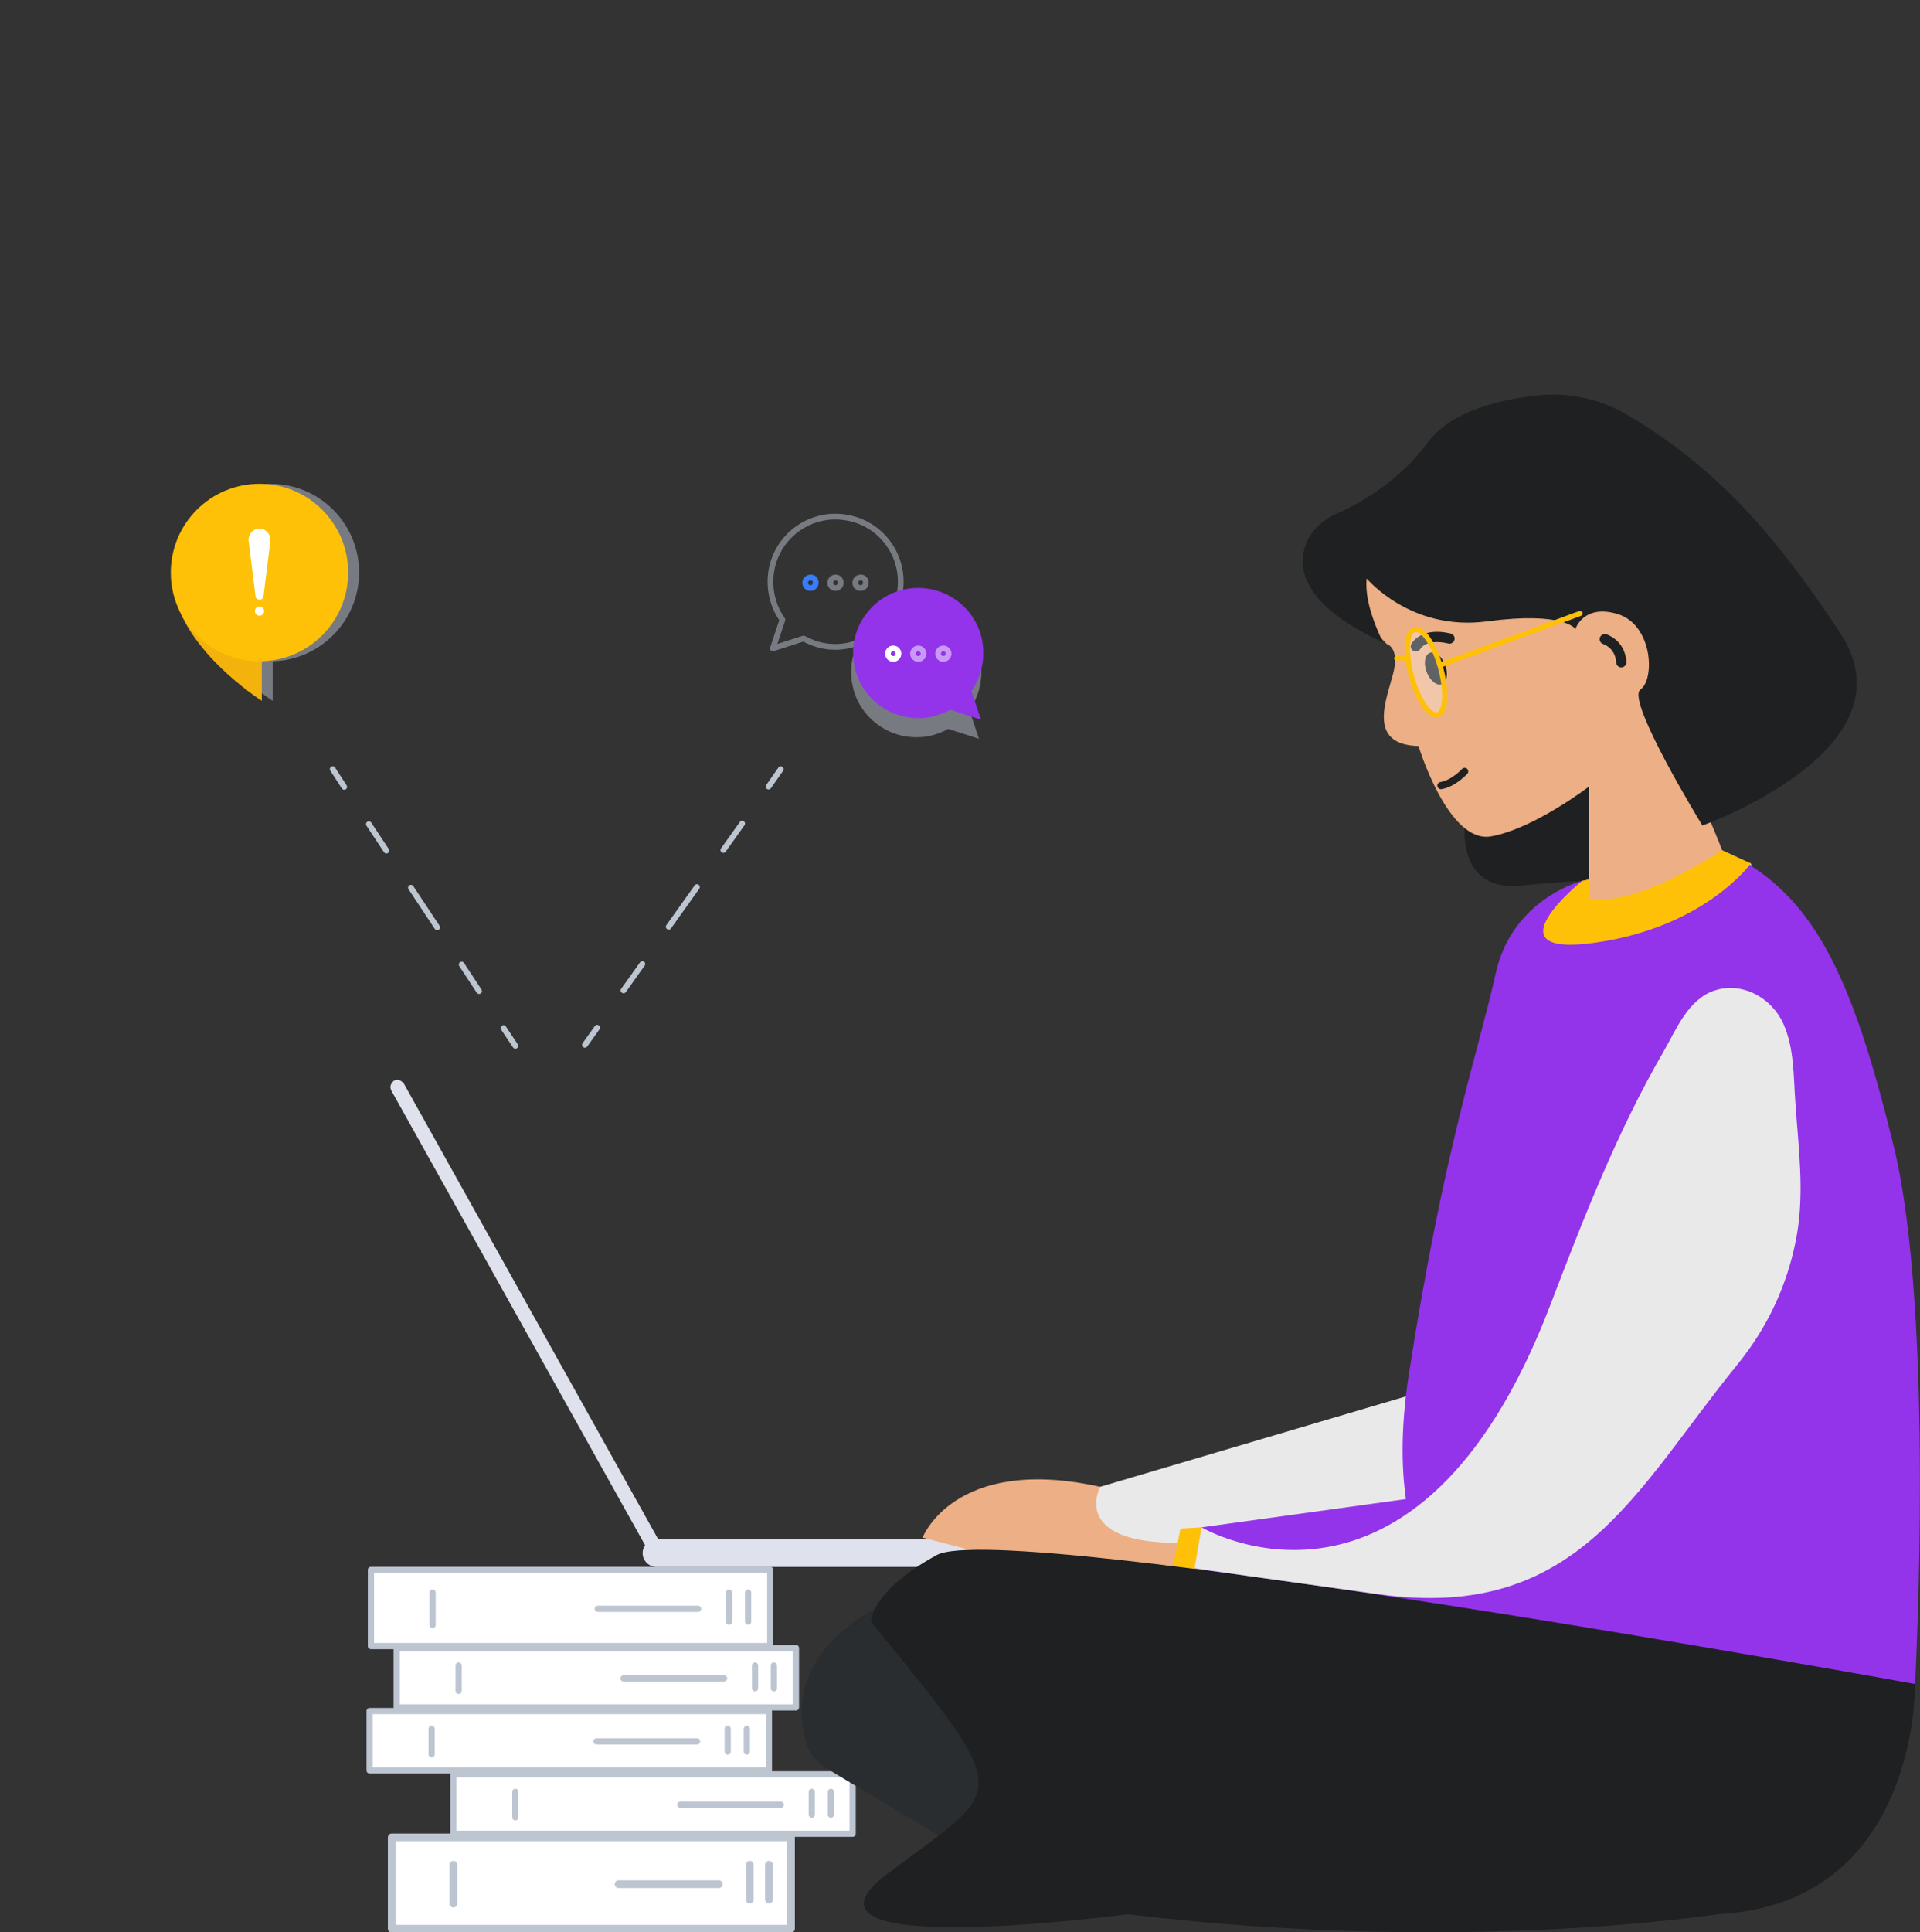 <svg xmlns="http://www.w3.org/2000/svg" xmlns:xlink="http://www.w3.org/1999/xlink" x="0px" y="0px" viewBox="0 0 582.3 585.8" style="enable-background:new 0 0 582.3 585.8;" xml:space="preserve" width="582.3"  height="585.8" >
<rect x="0" y="0" width="582.3" height="585.8" fill="#333333" stroke="none"/>
<style type="text/css">
	.knowledgebase-community-0{fill:#FFFFFF;stroke:#BDC5D1;stroke-width:1.884;stroke-linecap:round;stroke-linejoin:round;stroke-miterlimit:10;}
	.knowledgebase-community-1{fill:#FFFFFF;stroke:#BDC5D1;stroke-width:2.338;stroke-linecap:round;stroke-linejoin:round;stroke-miterlimit:10;}
	.knowledgebase-community-2{fill:#1E2022;}
	.knowledgebase-community-3{fill:#DFE2EC;}
	.knowledgebase-community-4{fill:#EDAF85;}
	.knowledgebase-community-5{fill:#fff;}
	.knowledgebase-community-6{opacity:0.1;fill:#1E2022;}
	.knowledgebase-community-7{fill:#9333ea;}
	.knowledgebase-community-8{fill:#FFC107;}
	.knowledgebase-community-9{fill:none;stroke:#1E2022;stroke-width:3.109;stroke-linecap:round;stroke-linejoin:round;stroke-miterlimit:10;}
	.knowledgebase-community-10{fill:none;stroke:#1E2022;stroke-width:2.175;stroke-linecap:round;stroke-linejoin:round;stroke-miterlimit:10;}
	.knowledgebase-community-11{fill:#292D30;}
	.knowledgebase-community-12{fill:#E7EAF3;}
	.knowledgebase-community-13{fill:#FFFFFF;fill-opacity:0.3;stroke:#FFC107;stroke-width:1.555;stroke-linecap:round;stroke-linejoin:round;stroke-miterlimit:10;}
	.knowledgebase-community-14{fill:#FFFFFF;stroke:#FFC107;stroke-width:1.555;stroke-linecap:round;stroke-linejoin:round;stroke-miterlimit:10;}
	.knowledgebase-community-15{fill:none;stroke:#FFC107;stroke-width:1.555;stroke-linecap:round;stroke-linejoin:round;stroke-miterlimit:10;}
	.knowledgebase-community-16{fill:none;stroke:#377DFF;stroke-width:1.73;stroke-linecap:round;stroke-linejoin:round;stroke-miterlimit:10;}
	.knowledgebase-community-17{opacity:0.5;fill:none;stroke:#BDC5D1;stroke-width:1.73;stroke-linecap:round;stroke-linejoin:round;stroke-miterlimit:10;}
	.knowledgebase-community-18{opacity:0.5;fill:#BDC5D1;}
	.knowledgebase-community-19{opacity:0.5;fill:none;stroke:#FFFFFF;stroke-width:1.73;stroke-linecap:round;stroke-linejoin:round;stroke-miterlimit:10;}
	.knowledgebase-community-20{fill:none;stroke:#FFFFFF;stroke-width:1.73;stroke-linecap:round;stroke-linejoin:round;stroke-miterlimit:10;}
	.knowledgebase-community-21{fill:#F4B20C;}
	.knowledgebase-community-22{fill:#FFFFFF;}
	.knowledgebase-community-23{fill:none;stroke:#BDC5D1;stroke-width:1.729;stroke-linecap:round;stroke-miterlimit:10;}
	.knowledgebase-community-24{fill:none;stroke:#BDC5D1;stroke-width:1.729;stroke-linecap:round;stroke-miterlimit:10;stroke-dasharray:9.849,13.789;}
	.knowledgebase-community-25{fill:none;stroke:#BDC5D1;stroke-width:1.729;stroke-linecap:round;stroke-miterlimit:10;stroke-dasharray:14.773,13.789,9.849,13.789;}
	.knowledgebase-community-26{fill:none;stroke:#BDC5D1;stroke-width:1.729;stroke-linecap:round;stroke-miterlimit:10;stroke-dasharray:9.629,13.481;}
	.knowledgebase-community-27{fill:none;stroke:#BDC5D1;stroke-width:1.729;stroke-linecap:round;stroke-miterlimit:10;stroke-dasharray:14.444,13.481,9.629,13.481;}
</style>
<g>
	<rect x="120.3" y="499.7" class="knowledgebase-community-0" width="121.1" height="18"/>
	<line class="knowledgebase-community-0" x1="139.1" y1="505" x2="139.1" y2="512.7"/>
	<line class="knowledgebase-community-0" x1="229" y1="505" x2="229" y2="511.9"/>
	<line class="knowledgebase-community-0" x1="234.7" y1="505" x2="234.7" y2="511.9"/>
	<line class="knowledgebase-community-0" x1="189.1" y1="508.9" x2="219.6" y2="508.9"/>
</g>
<g>
	<rect x="112.5" y="476" class="knowledgebase-community-0" width="121.1" height="23.1"/>
	<line class="knowledgebase-community-0" x1="131.2" y1="482.9" x2="131.2" y2="492.7"/>
	<line class="knowledgebase-community-0" x1="221.1" y1="482.9" x2="221.1" y2="491.7"/>
	<line class="knowledgebase-community-0" x1="226.9" y1="482.9" x2="226.9" y2="491.7"/>
	<line class="knowledgebase-community-0" x1="181.3" y1="487.8" x2="211.7" y2="487.8"/>
</g>
<g>
	<rect x="118.8" y="557.1" class="knowledgebase-community-1" width="121.1" height="27.7"/>
	<line class="knowledgebase-community-1" x1="137.5" y1="565.4" x2="137.5" y2="577.2"/>
	<line class="knowledgebase-community-1" x1="227.4" y1="565.4" x2="227.4" y2="576"/>
	<line class="knowledgebase-community-1" x1="233.2" y1="565.4" x2="233.2" y2="576"/>
	<line class="knowledgebase-community-1" x1="187.6" y1="571.3" x2="218" y2="571.3"/>
</g>
<g>
	<rect x="137.5" y="538" class="knowledgebase-community-0" width="121.1" height="18"/>
	<line class="knowledgebase-community-0" x1="156.3" y1="543.3" x2="156.3" y2="551"/>
	<line class="knowledgebase-community-0" x1="246.2" y1="543.3" x2="246.2" y2="550.2"/>
	<line class="knowledgebase-community-0" x1="252" y1="543.3" x2="252" y2="550.2"/>
	<line class="knowledgebase-community-0" x1="206.3" y1="547.2" x2="236.8" y2="547.2"/>
</g>
<g>
	<rect x="112.1" y="518.8" class="knowledgebase-community-0" width="121.1" height="18"/>
	<line class="knowledgebase-community-0" x1="130.9" y1="524.2" x2="130.9" y2="531.9"/>
	<line class="knowledgebase-community-0" x1="220.7" y1="524.2" x2="220.7" y2="531.1"/>
	<line class="knowledgebase-community-0" x1="226.5" y1="524.2" x2="226.5" y2="531.1"/>
	<line class="knowledgebase-community-0" x1="180.9" y1="528" x2="211.4" y2="528"/>
</g>
<path class="knowledgebase-community-2" d="M444.4,248.9c0,0-3.5,21.7,17.1,19.6c20.5-2.1,34.7-1.9,34.7-1.9l-5.2-41.8L444.4,248.9z"/>
<path class="knowledgebase-community-3" d="M200.9,472L200.9,472c-1.5,0.7-3,0.7-3.7-0.7l-78.5-140.6c-0.7-1.5,0-2.2,0.7-3l0,0c1.5-0.7,2.2,0,3,0.7  L200.9,469C202.4,469.8,201.6,471.3,200.9,472z"/>
<path class="knowledgebase-community-3" d="M366.2,475.1H199.1c-2.3,0-4.2-1.9-4.2-4.2l0,0c0-2.3,1.9-4.2,4.2-4.2h167.1c2.3,0,4.2,1.9,4.2,4.2l0,0  C370.4,473.3,368.5,475.1,366.2,475.1z"/>
<path class="knowledgebase-community-4" d="M279.8,466.2c0,0,9.5-24.8,52.9-15.6c43.4,9.2,25.3,24.5,25.3,24.5l-64-5.2L279.8,466.2z"/>
<path class="knowledgebase-community-5 fill-primary-lighter" d="M436.2,420.5l-102.5,30.3c0,0-10.3,18.6,28.5,16.9s82.5-19.1,82.5-19.1L436.2,420.5z"/>
<path class="knowledgebase-community-6" d="M436.2,420.5l-102.5,30.3c0,0-10.3,18.6,28.5,16.9s82.5-19.1,82.5-19.1L436.2,420.5z"/>
<path class="knowledgebase-community-7 fill-primary" d="M479.8,267.1c0,0-21.2,5.3-26.2,28.1c-5,22.8-15.7,52.9-26.3,121.3s26.2,79.2,26.2,79.2s52.1,17.3,78.8,15  c26.6-2.3,48.5,0,48.5,0s6.1-111.9-6.5-163.3s-24.2-77.1-51.9-89.5L479.8,267.1z"/>
<path class="knowledgebase-community-8" d="M479.8,267.1c0,0-29.1,23.5,4.2,18.7s47-24,47-24l-8.7-4L479.8,267.1z"/>
<path class="knowledgebase-community-4" d="M420.6,195.3c0,0,4,1,1.9,9c-2.1,8.1-7.9,21.5,7.7,21.9c0,0,9,29.7,22,27.4c13-2.3,29.7-15.1,29.7-15.1v33.9  c0,0,11.5,4,40.4-14.6c0,0-14.4-37.7-25.1-44.9l12.8-14.7L486.3,168h-75.4C410.9,168,406.8,181.2,420.6,195.3z"/>
<path class="knowledgebase-community-2" d="M414.5,175.4c0,0,13.3,16.1,36.5,13c23.3-3.1,26.8,2.3,26.8,2.3s2.4-7.7,12.9-4.5c10.5,3.3,11.3,19.7,6.8,22.9  s18.8,41.2,18.8,41.2s64.9-23.1,41.9-58.2c-20.2-30.8-38.8-51.3-65.4-66.7c-8-4.6-17.3-6.5-26.5-5.5c-11.4,1.2-26.3,4.7-33.4,14.4  c-8.9,12.1-21.4,18.8-27.8,21.6c-4.8,2.1-8.6,6.2-9.7,11.3c-1.5,7.2,1.9,17.4,24,27.5C419.5,194.7,413.5,183.5,414.5,175.4z"/>
<path class="knowledgebase-community-9" d="M429.4,196c0,0,2.2-4.3,10.2-2.4"/>
<path class="knowledgebase-community-10" d="M444.2,233.9c0,0-3.4,3.7-7.2,4.3"/>
<ellipse transform="matrix(0.934 -0.357 0.357 0.934 -43.68 168.748)" class="knowledgebase-community-2" cx="435.5" cy="202.8" rx="3" ry="5.1"/>
<polygon class="knowledgebase-community-7 fill-primary" points="364.4,463.1 360.8,485.1 359.8,491.5 465.3,499.2 469.2,448.6 "/>
<path class="knowledgebase-community-11" d="M268,486.4c0,0-31.9,13.7-23.5,42c0.9,3.2,3.1,5.9,5.9,7.6l38.1,22.9l20.3-31L268,486.4z"/>
<polygon class="knowledgebase-community-8" points="353.9,484.4 358,463.5 364.4,463.1 360.8,485.1 "/>
<path class="knowledgebase-community-2" d="M580.8,510.6c0,0,1.2,66.7-59.8,69.8c0,0-77.4,12.3-179,0c0,0-108.5,14.6-72.8-12.3s39.5-21.9-5-76.3  c0,0-0.4-9.2,19.9-20.3C304.5,460.4,580.8,510.6,580.8,510.6z"/>
<path class="knowledgebase-community-5 fill-primary-lighter" d="M364.4,463.1c0,0,65.2,38.6,105.7-67.2c10-26.1,20.3-52.7,34.4-77c3.9-6.8,7.5-16,15.6-18.6  c8.4-2.7,17.3,2.3,20.8,10.2c3.3,7.4,3,15.9,3.6,23.8c0.9,13.5,2.8,27,0.4,40.4c-2.2,12.3-7.1,24.1-14.4,34.3  c-1.2,1.7-2.4,3.3-3.7,4.9c-30.7,37.6-48.1,77.9-108.5,69.5s-56-7.9-56-7.9L364.4,463.1z"/>
<path class="knowledgebase-community-6" d="M364.4,463.1c0,0,65.2,38.6,105.7-67.2c10-26.1,20.3-52.7,34.4-77c3.9-6.8,7.5-16,15.6-18.6  c8.4-2.7,17.3,2.3,20.8,10.2c3.3,7.4,3,15.9,3.6,23.8c0.9,13.5,2.8,27,0.4,40.4c-2.2,12.3-7.1,24.1-14.4,34.3  c-1.2,1.7-2.4,3.3-3.7,4.9c-30.7,37.6-48.1,77.9-108.5,69.5s-56-7.9-56-7.9L364.4,463.1z"/>
<polygon class="knowledgebase-community-12" points="531,261.7 531.2,262.5 530.7,262.2 "/>
<path class="knowledgebase-community-9" d="M486.7,193.8c0,0,4.7,1.4,5,7"/>
<ellipse transform="matrix(0.965 -0.262 0.262 0.965 -38.299 120.345)" class="knowledgebase-community-13" cx="432.5" cy="203.9" rx="4.6" ry="13.4"/>
<line class="knowledgebase-community-14" x1="436.9" y1="201.6" x2="479.2" y2="186"/>
<path class="knowledgebase-community-15" d="M427.1,200c0,0-2.1-1.2-3.5-0.4"/>
<path class="knowledgebase-community-16" d="M247.4,176.7c0,0.9-0.7,1.6-1.6,1.6c-0.9,0-1.6-0.7-1.6-1.6c0-0.9,0.7-1.6,1.6-1.6  C246.7,175,247.4,175.7,247.4,176.7z"/>
<path class="knowledgebase-community-17" d="M255,176.7c0,0.9-0.7,1.6-1.6,1.6c-0.9,0-1.6-0.7-1.6-1.6c0-0.9,0.7-1.6,1.6-1.6S255,175.7,255,176.7z"/>
<path class="knowledgebase-community-17" d="M262.6,176.7c0,0.9-0.7,1.6-1.6,1.6s-1.6-0.7-1.6-1.6c0-0.9,0.7-1.6,1.6-1.6  C261.9,175,262.6,175.7,262.6,176.7z"/>
<path class="knowledgebase-community-17" d="M292.4,190.8c0.5,0.8,0.8,1.7,1.1,2.6"/>
<path class="knowledgebase-community-17" d="M275.6,182.9c5.6-1,11.1,1,14.6,5"/>
<path class="knowledgebase-community-17" d="M273,179c1.4-10.3-5.5-20.1-15.9-22c-10.7-2.1-21.1,5-23.1,15.7c-1,5.5,0.3,11,3.3,15.2l-2.9,8.7l9.3-3  c1.8,1,3.9,1.8,6,2.2c3.2,0.6,6.3,0.4,9.2-0.5"/>
<path class="knowledgebase-community-18" d="M274.2,184.4c10.7-2,21.1,5,23.1,15.7c1,5.5-0.3,11-3.3,15.2l2.9,8.7l-9.3-3c-1.8,1-3.9,1.8-6,2.2  c-10.7,2-21.1-5-23.1-15.7C256.4,196.8,263.5,186.5,274.2,184.4z"/>
<path class="knowledgebase-community-7" d="M274.8,178.6c10.7-2,21.1,5,23.1,15.7c1,5.5-0.3,11-3.3,15.2l2.9,8.7l-9.3-3c-1.8,1-3.9,1.8-6,2.2  c-10.7,2-21.1-5-23.1-15.7C257,191,264.1,180.6,274.8,178.6z"/>
<circle class="knowledgebase-community-19" cx="286.1" cy="198.2" r="1.6"/>
<circle class="knowledgebase-community-19" cx="278.5" cy="198.2" r="1.6"/>
<circle class="knowledgebase-community-20" cx="270.9" cy="198.2" r="1.6"/>
<path class="knowledgebase-community-18" d="M108.9,173.6c0-14.9-12-26.9-26.9-26.9c-14.9,0-26.9,12-26.9,26.9c0,4.6,1.1,8.9,3.2,12.7  c6.7,14.9,24.4,26.2,24.4,26.2V202v-1.5C97.2,200.1,108.9,188.2,108.9,173.6z"/>
<path class="knowledgebase-community-21" d="M79.4,202v10.5c0,0-25.8-16.4-26.9-35.8h26.9V202z"/>
<circle class="knowledgebase-community-8" cx="78.7" cy="173.6" r="26.9"/>
<path class="knowledgebase-community-22" d="M78.7,160.3L78.7,160.3c-2,0-3.5,1.7-3.3,3.7l2.1,16.8c0.2,1.4,2.2,1.4,2.4,0L82,164  C82.2,162.1,80.7,160.3,78.7,160.3L78.7,160.3z"/>
<circle class="knowledgebase-community-22" cx="78.7" cy="185.3" r="1.4"/>
<g>
	<g>
		<line class="knowledgebase-community-23" x1="177.4" y1="316.8" x2="181.1" y2="311.6"/>
		<line class="knowledgebase-community-24" x1="189.1" y1="300.3" x2="198.8" y2="286.7"/>
		<line class="knowledgebase-community-25" x1="202.8" y1="281" x2="229.1" y2="244.1"/>
		<line class="knowledgebase-community-23" x1="233.1" y1="238.5" x2="236.8" y2="233.2"/>
	</g>
</g>
<g>
	<g>
		<line class="knowledgebase-community-23" x1="156.3" y1="317.1" x2="152.7" y2="311.7"/>
		<line class="knowledgebase-community-26" x1="145.3" y1="300.5" x2="136.3" y2="286.8"/>
		<line class="knowledgebase-community-27" x1="132.6" y1="281.2" x2="108.1" y2="244.2"/>
		<line class="knowledgebase-community-23" x1="104.4" y1="238.6" x2="100.9" y2="233.2"/>
	</g>
</g>
</svg>